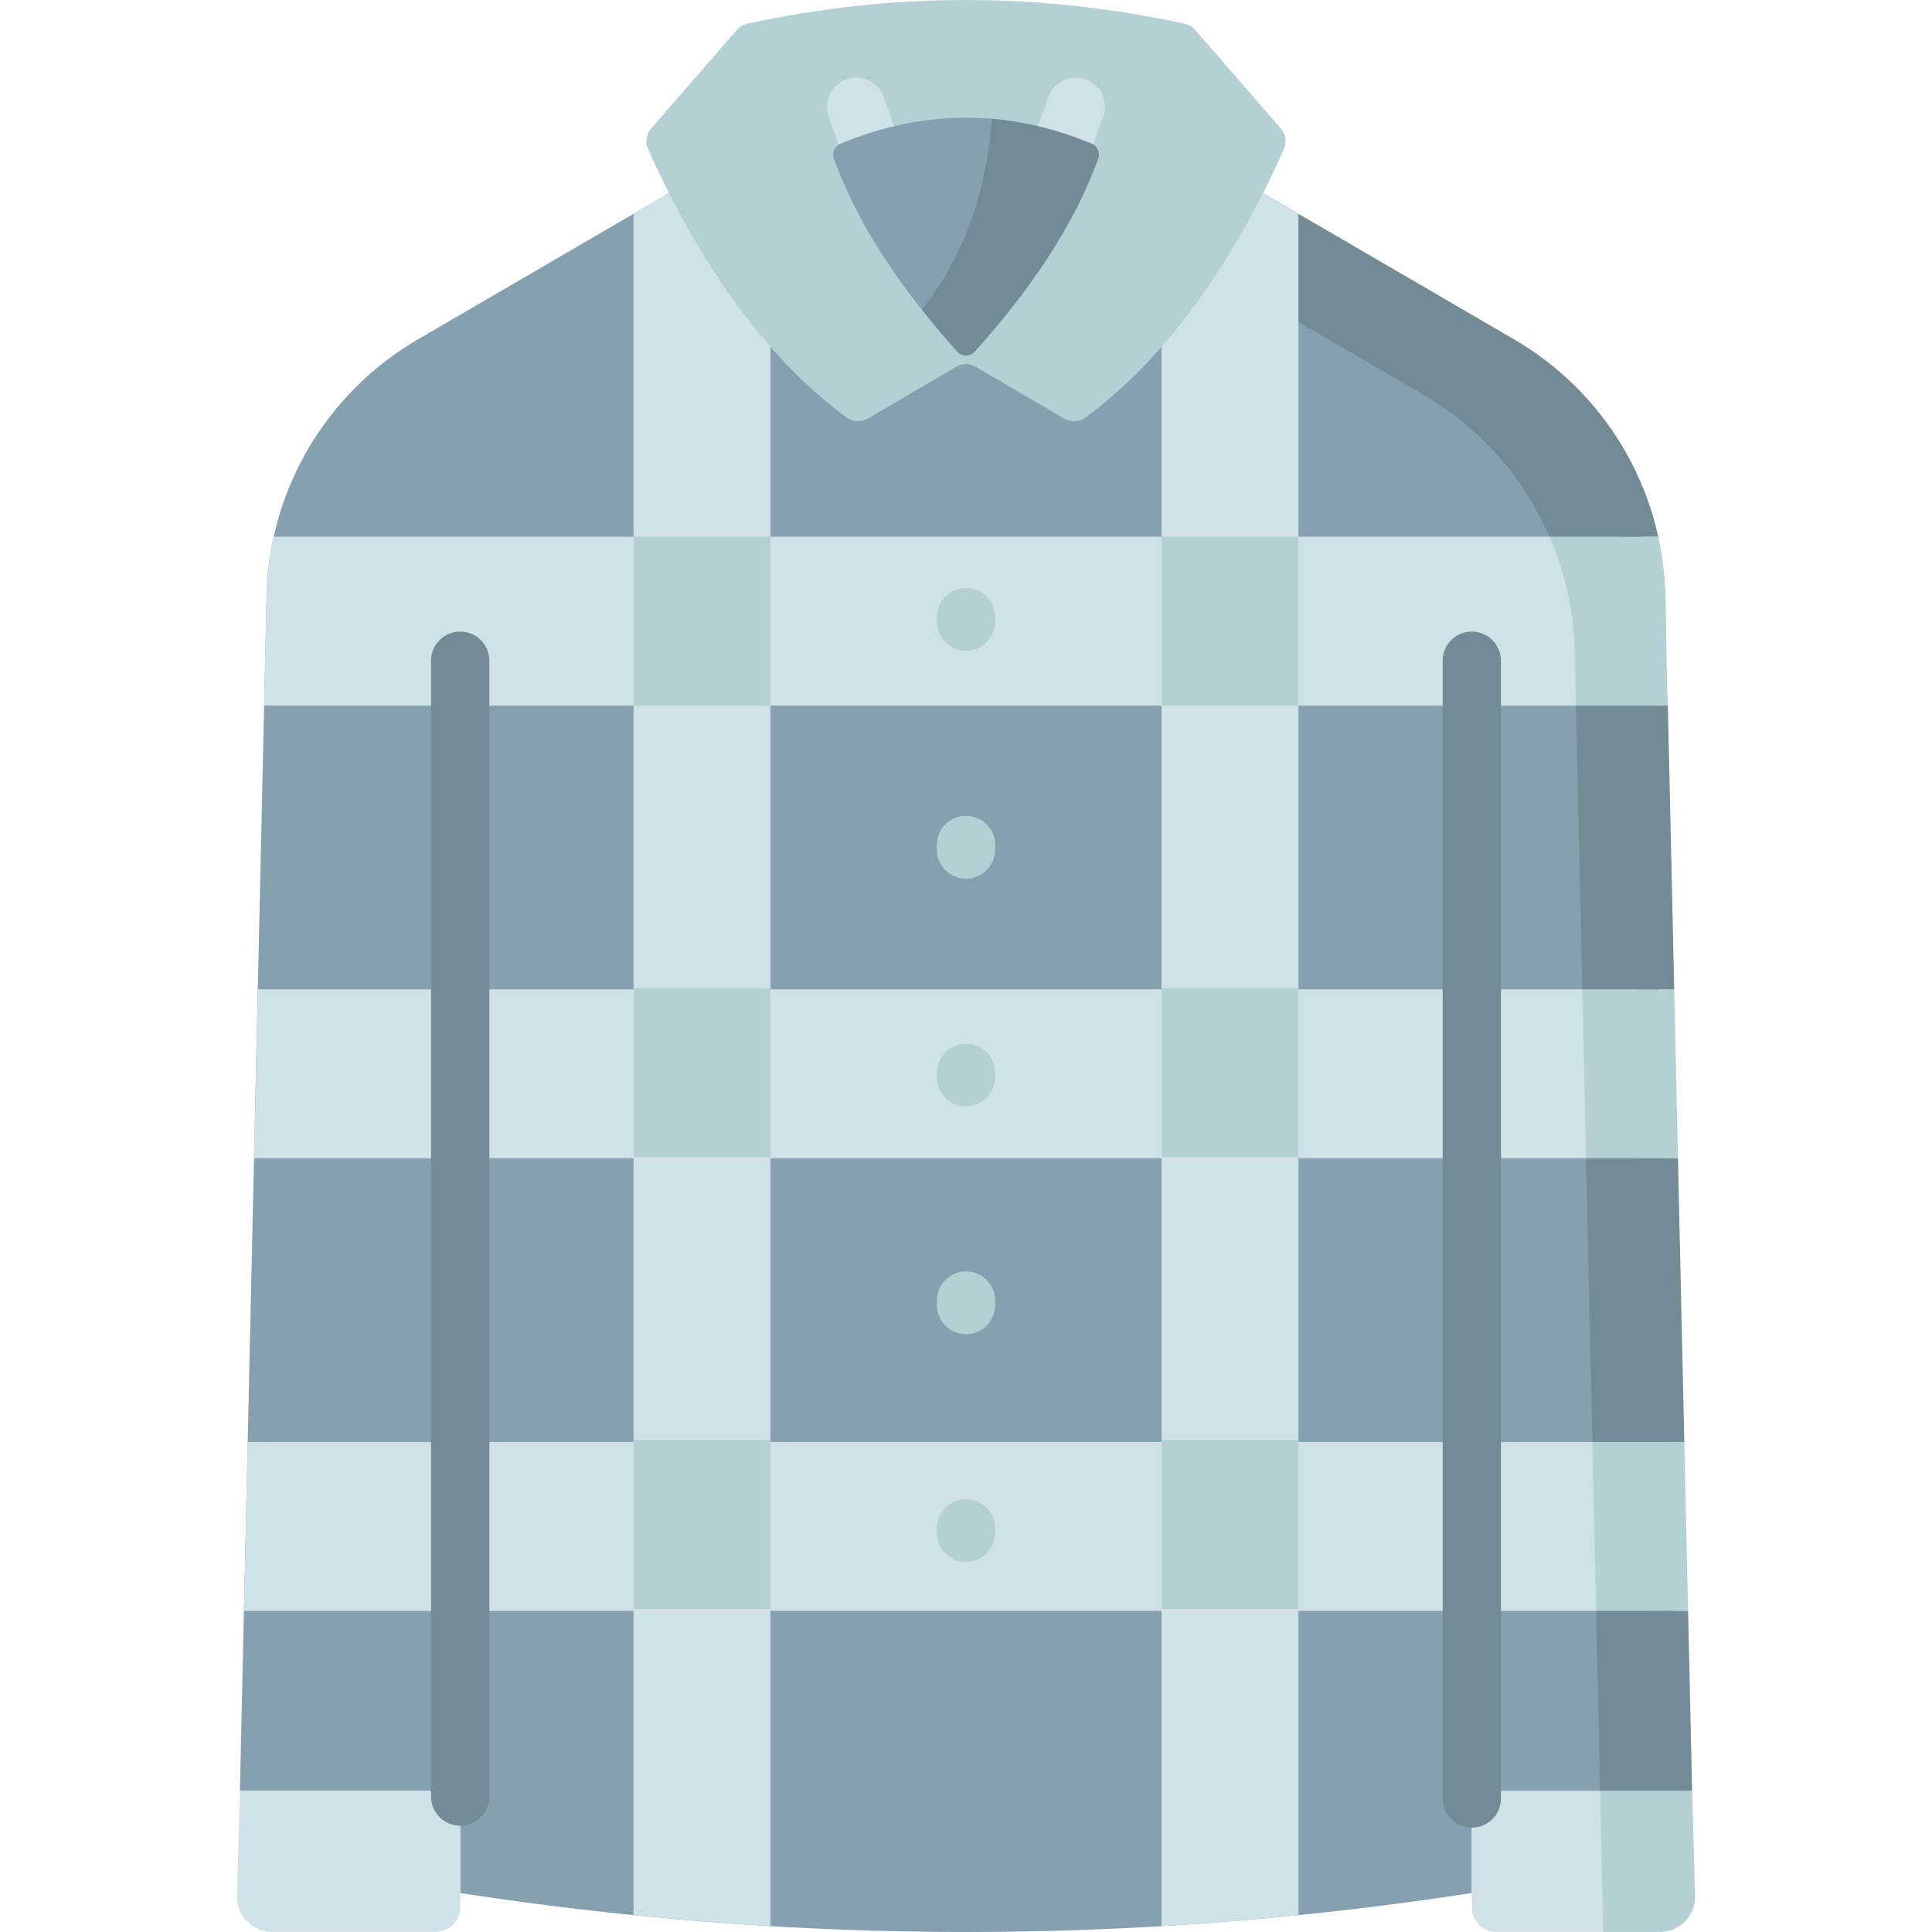 <svg id="Capa_1" enable-background="new 0 0 512 512" height="512" viewBox="0 0 512 512" width="512" xmlns="http://www.w3.org/2000/svg"><g><path d="m437.226 158.584c-.745-27.947-15.9-53.518-40.057-67.589l-65.988-41.865-75.181 3.359-75.18-3.359-70.11 40.835c-24.158 14.071-39.313 39.642-40.057 67.589l-7.076 317.019h58.38v27.096c89.362 13.775 178.724 13.775 268.086 0v-27.096l54.259 1.03z" fill="#86a0af"/><path d="m115.399 511.97h-43.312c-5.226 0-9.422-4.313-9.278-9.537l.767-27.86h58.38v30.84c.001 3.621-2.935 6.557-6.557 6.557z" fill="#d0e2e7"/><path d="m396.601 511.97h43.312c5.226 0 9.422-4.313 9.278-9.537l-.767-27.86h-58.38v30.84c-.001 3.621 2.935 6.557 6.557 6.557z" fill="#d0e2e7"/><path d="m448.423 474.573h-24.366l.82 37.398h15.035c5.226 0 9.422-4.313 9.278-9.537z" fill="#b4d0d5"/><path d="m70.653 157.554-.657 29.441h361.706l-.657-29.441c-.139-5.213-.78-10.343-1.887-15.331h-356.618c-1.107 4.988-1.748 10.118-1.887 15.331z" fill="#d0e2e7"/><path d="m439.46 142.222h-28.801c4.058 9.342 6.37 19.501 6.65 29.996l.33 14.776h24.366c-.946-23.98.311-31.897-2.545-44.772z" fill="#b4d0d5"/><path d="m439.46 142.222c-4.826-21.755-18.519-40.811-38.17-52.257l-70.11-40.835-75.18 3.359 51.142 11.306 70.109 40.835c15.086 8.787 26.66 22.058 33.407 37.592z" fill="#738b95"/><g fill="#d0e2e7"><path d="m204.183 50.173-23.363-1.043-12.909 7.519v450.879c12.091 1.225 24.181 2.201 36.272 2.922z"/><path d="m307.817 50.173v460.277c12.091-.721 24.181-1.697 36.272-2.922v-450.88l-12.909-7.519z"/><path d="m67.318 306.954h367.062l-1-44.773h-365.062z"/></g><path d="m420.316 306.954h24.366c-.113-5.078-.898-40.233-.999-44.773h-24.366z" fill="#b4d0d5"/><path d="m443.682 262.181-1.678-75.186h-24.366l1.678 75.186z" fill="#738b95"/><path d="m64.641 426.913h372.417l-1-44.773h-370.418z" fill="#d0e2e7"/><path d="m422.993 426.913h24.366c-.346-15.506-.691-30.949-.999-44.773h-24.366z" fill="#b4d0d5"/><path d="m446.36 382.14-1.678-75.186h-24.366l1.678 75.186z" fill="#738b95"/><path d="m422.993 426.912 1.064 47.661h24.366l-1.064-47.661z" fill="#738b95"/><g fill="#b4d0d5"><g><path d="m307.817 142.222h36.272v44.773h-36.272z"/><path d="m167.911 142.222h36.272v44.773h-36.272z"/></g><g><path d="m307.817 261.916h36.272v44.773h-36.272z"/><path d="m167.911 261.916h36.272v44.773h-36.272z"/></g><g><path d="m307.817 381.61h36.272v44.773h-36.272z"/><path d="m167.911 381.61h36.272v44.773h-36.272z"/></g></g><path d="m313.957 6.288c-38.638-8.384-77.276-8.384-115.914 0-1.08.234-2.056.817-2.781 1.651l-22.703 26.114c-1.294 1.489-1.63 3.593-.831 5.397 11.761 26.564 29.282 54.102 52.614 71.188 1.649 1.207 3.856 1.328 5.62.296l23.459-13.718c1.593-.932 3.565-.932 5.158 0l23.459 13.718c1.764 1.032 3.971.911 5.62-.296 23.332-17.086 40.853-44.624 52.614-71.188.799-1.804.463-3.908-.831-5.397l-22.703-26.114c-.725-.834-1.701-1.416-2.781-1.651z" fill="#b4d0d5"/><g><g><path d="m230.815 46.979c-3.168 0-6.138-1.963-7.272-5.115l-3.93-10.935c-1.443-4.016.642-8.442 4.658-9.884 4.016-1.446 8.441.643 9.884 4.657l3.93 10.935c1.443 4.016-.642 8.442-4.658 9.884-.863.311-1.745.458-2.612.458z" fill="#d0e2e7"/></g><g><path d="m281.185 46.979c-.868 0-1.751-.147-2.614-.458-4.015-1.444-6.101-5.868-4.657-9.884l3.931-10.935c1.444-4.016 5.873-6.102 9.884-4.657 4.015 1.444 6.101 5.868 4.657 9.884l-3.931 10.935c-1.132 3.152-4.103 5.115-7.27 5.115z" fill="#d0e2e7"/></g></g><g><path d="m121.957 483.823c-4.267 0-7.726-3.459-7.726-7.726v-300.995c0-4.268 3.459-7.726 7.726-7.726s7.726 3.459 7.726 7.726v300.995c0 4.267-3.459 7.726-7.726 7.726z" fill="#738b95"/></g><g><path d="m390.043 484.349c-4.268 0-7.726-3.459-7.726-7.726v-301.521c0-4.268 3.459-7.726 7.726-7.726s7.726 3.459 7.726 7.726v301.521c0 4.267-3.458 7.726-7.726 7.726z" fill="#738b95"/></g><g><g><path d="m256 172.493c-4.267 0-7.726-3.459-7.726-7.726v-1.187c0-4.268 3.459-7.726 7.726-7.726s7.727 3.459 7.727 7.726v1.187c0 4.267-3.46 7.726-7.727 7.726z" fill="#b4d0d5"/></g><g><path d="m256 232.854c-4.267 0-7.726-3.459-7.726-7.726v-1.186c0-4.268 3.459-7.726 7.726-7.726s7.727 3.459 7.727 7.726v1.186c0 4.267-3.46 7.726-7.727 7.726z" fill="#b4d0d5"/></g><g><path d="m256 293.215c-4.267 0-7.726-3.459-7.726-7.726v-1.186c0-4.268 3.459-7.726 7.726-7.726s7.727 3.459 7.727 7.726v1.186c0 4.268-3.46 7.726-7.727 7.726z" fill="#b4d0d5"/></g><g><path d="m256 353.576c-4.267 0-7.726-3.459-7.726-7.726v-1.186c0-4.268 3.459-7.726 7.726-7.726s7.727 3.459 7.727 7.726v1.186c0 4.268-3.46 7.726-7.727 7.726z" fill="#b4d0d5"/></g><g><path d="m256 413.938c-4.267 0-7.726-3.459-7.726-7.726v-1.186c0-4.268 3.459-7.726 7.726-7.726s7.727 3.459 7.727 7.726v1.186c0 4.267-3.46 7.726-7.727 7.726z" fill="#b4d0d5"/></g></g><g><path d="m220.965 42.03c6.425 17.67 17.893 34.651 32.75 51.17 1.217 1.353 3.354 1.353 4.571 0 14.856-16.519 26.325-33.5 32.75-51.17.573-1.576-.2-3.308-1.75-3.949-22.19-9.183-44.38-9.183-66.571 0-1.55.641-2.323 2.372-1.75 3.949z" fill="#86a0af"/><path d="m244.273 82.042c2.966 3.744 6.119 7.462 9.442 11.157 1.217 1.353 3.354 1.353 4.57 0 14.856-16.518 26.325-33.499 32.749-51.168.572-1.574-.196-3.308-1.743-3.948-8.818-3.65-17.637-5.849-26.455-6.598-.938 13.801-4.937 33.651-18.563 50.557z" fill="#738b95"/></g></g></svg>